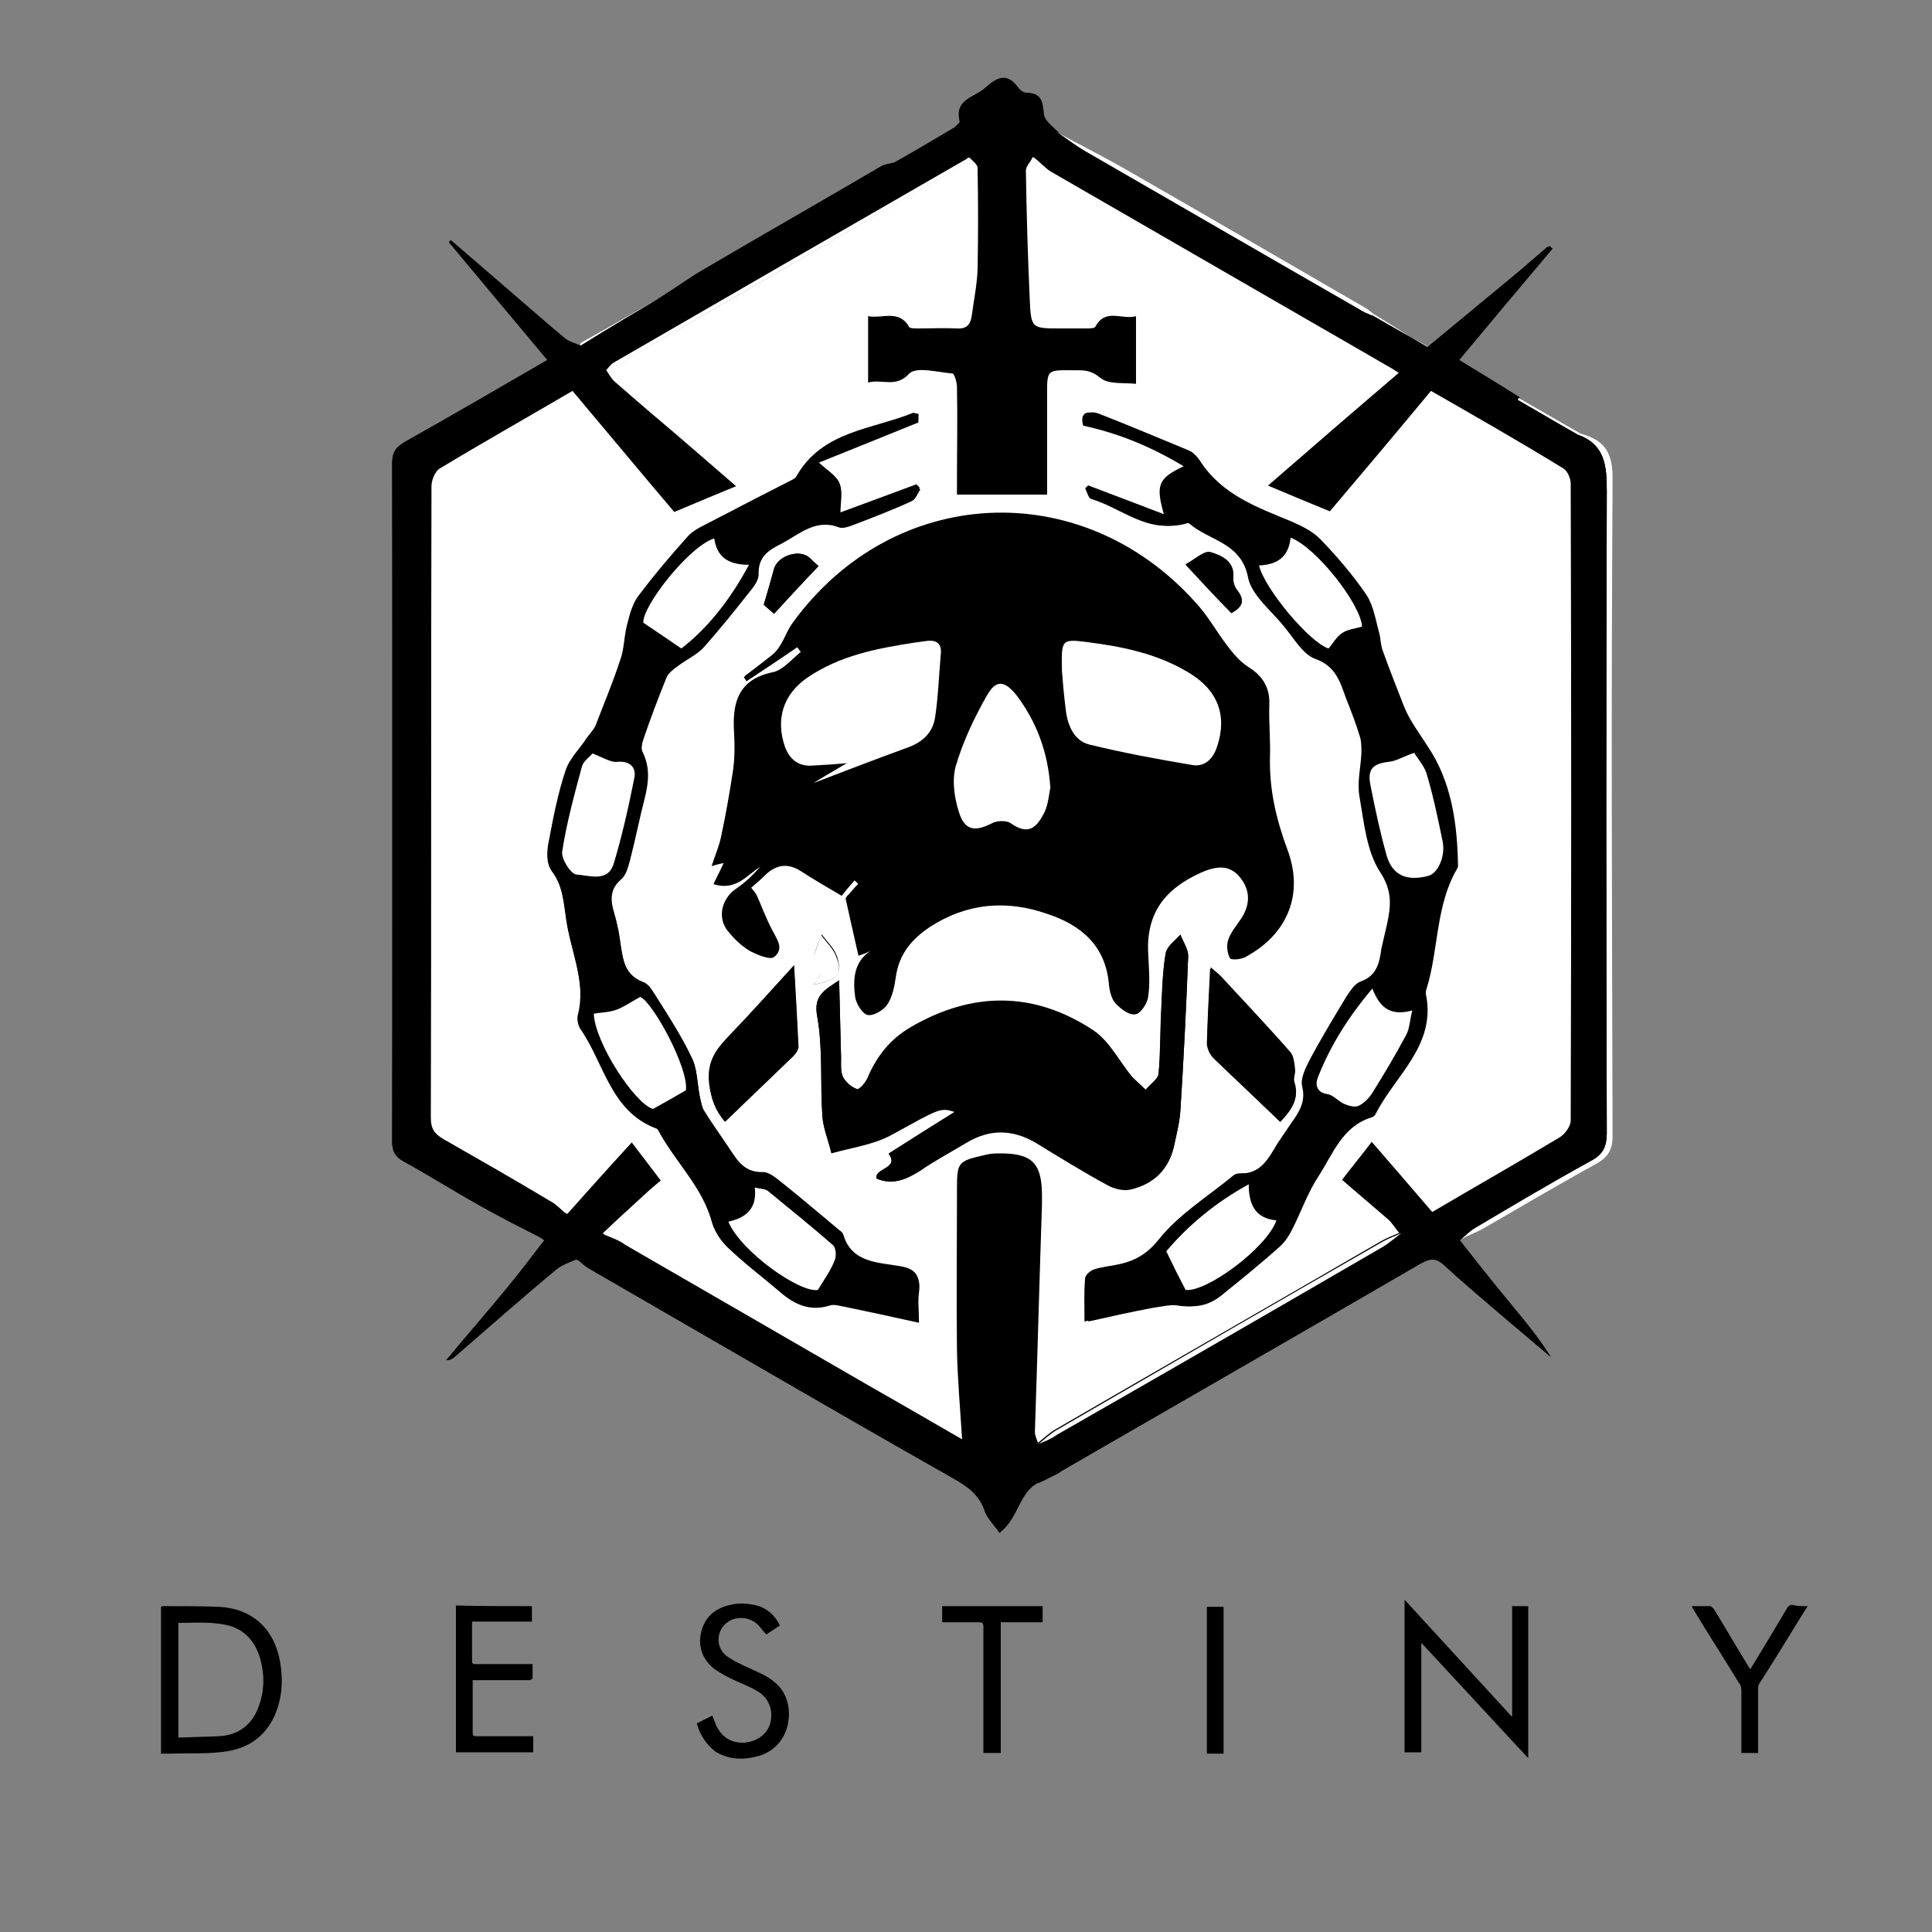 <?xml version="1.0" encoding="utf-8"?>
<!-- Generator: Adobe Illustrator 21.0.0, SVG Export Plug-In . SVG Version: 6.00 Build 0)  -->
<svg version="1.1" xmlns="http://www.w3.org/2000/svg" xmlns:xlink="http://www.w3.org/1999/xlink" x="0px" y="0px"
	 viewBox="0 0 300 300" style="enable-background:new 0 0 300 300;" xml:space="preserve">
<rect x="0" y="0" width="300" height="300" fill="#808080" stroke="none"/>
<style type="text/css">
	.st0{fill:#FFFFFF;}
</style>
<g id="Layer_1">
	<g>
		<path d="M25,272.3c0-7.6,0-15.2,0-22.8c0.1,0,0.1-0.1,0.2-0.1c2.9,0,5.9,0,8.8,0.1c5.2,0.3,8.6,3.4,9.5,8.6
			c0.5,2.9,0.3,5.7-0.9,8.4c-1.4,3-3.8,4.8-7.1,5.4c-2.9,0.5-5.8,0.3-8.8,0.4C26.1,272.3,25.6,272.3,25,272.3z M27.7,252
			c0,5.9,0,11.8,0,17.8c0.3,0,0.5,0,0.7,0c1.8-0.1,3.7-0.1,5.5-0.2c3.1-0.1,5.3-1.8,6.3-4.7c0.9-2.5,0.9-5.1,0.1-7.7
			c-0.7-2.1-2-3.8-4.2-4.6c-1.1-0.4-2.3-0.5-3.4-0.6C31,251.9,29.4,252,27.7,252z"/>
		<path d="M234.8,266.5c0-5.7,0-11.4,0-17.1c0.9,0,1.7,0,2.5,0c0,7.8,0,15.7,0,23.6c-5.6-6-11-11.9-16.5-17.8c0,0-0.1,0-0.1,0
			c0,5.6,0,11.3,0,16.9c-0.9,0-1.7,0-2.6,0c0-7.8,0-15.7,0-23.7c5.6,6.1,11.1,12.1,16.6,18.1C234.7,266.6,234.7,266.6,234.8,266.5z"
			/>
		<path d="M82.6,249.4c0,0.8,0,1.6,0,2.4c-3.1,0-6.2,0-9.3,0c0,0.2,0,0.4,0,0.6c0,1.8,0,3.7,0,5.5c0,0.5,0.2,0.5,0.6,0.5
			c2.7,0,5.3,0,8,0c0.2,0,0.5,0,0.8,0c0,0.8,0,1.5,0,2.2c0,0.1-0.4,0.3-0.5,0.3c-2.7,0-5.3,0-8,0c-0.2,0-0.5,0-0.8,0
			c0,0.3,0,0.4,0,0.6c0,2.5,0,5,0,7.5c0,0.5,0.1,0.6,0.6,0.6c2.7,0,5.4,0,8.1,0c0.2,0,0.4,0,0.7,0c0,0.9,0,1.6,0,2.5c-4,0-8,0-12,0
			c0-7.6,0-15.2,0-22.8C74.6,249.4,78.6,249.4,82.6,249.4z"/>
		<path d="M108.2,267.6c0.8-0.4,1.6-0.8,2.4-1.2c0.2,0.5,0.4,1,0.6,1.5c0.9,1.9,2.4,2.8,4.4,2.7c2-0.2,3.5-1.3,4-3
			c0.5-1.9-0.1-3.9-2-5c-1.3-0.8-2.8-1.3-4.2-2c-1-0.5-2.1-1.1-2.9-1.8c-1.8-1.7-2.2-3.9-1.4-6.1c0.8-2.2,2.6-3.2,4.8-3.6
			c1.2-0.2,2.4-0.1,3.6,0.2c1.6,0.4,2.9,1.6,3.6,3.1c-0.7,0.5-1.4,0.9-2.1,1.4c-0.5-0.5-0.9-1.1-1.3-1.5c-1.2-1.2-3.2-1.4-4.6-0.5
			c-2,1.3-2.1,4.3,0.1,5.6c1.4,0.9,2.9,1.5,4.4,2.2c1.3,0.6,2.4,1.2,3.4,2.3c2.6,2.8,2.1,9.6-3.7,10.9c-2.1,0.5-4.2,0.4-6.2-0.8
			C109.6,270.8,108.7,269.4,108.2,267.6z"/>
		<path d="M280.7,249.4c-0.7,1.1-1.4,2.2-2,3.2c-1.8,2.9-3.6,5.9-5.5,8.8c-0.2,0.3-0.2,0.6-0.2,0.9c0,3.2,0,6.4,0,9.5
			c0,0.1,0,0.2,0,0.4c-0.9,0-1.7,0-2.6,0c0-0.2,0-0.4,0-0.6c0-3,0-6.1,0-9.1c0-0.4-0.1-0.9-0.4-1.2c-2.3-3.8-4.7-7.5-7-11.3
			c-0.1-0.2-0.2-0.3-0.3-0.6c1,0,2,0,2.9,0c0.2,0,0.3,0.3,0.5,0.4c1.8,2.9,3.5,5.9,5.3,8.8c0.1,0.2,0.2,0.3,0.4,0.6
			c0.2-0.4,0.4-0.7,0.6-1c1.7-2.8,3.4-5.6,5.1-8.5c0.2-0.3,0.4-0.5,0.8-0.5C279,249.4,279.8,249.4,280.7,249.4z"/>
		<path d="M155.4,251.9c0,6.8,0,13.6,0,20.3c-0.9,0-1.8,0-2.7,0c0-0.2,0-0.4,0-0.6c0-6.3,0-12.7,0-19c0-0.5-0.1-0.7-0.7-0.7
			c-1.9,0-3.8,0-5.7,0c0-0.9,0-1.7,0-2.5c5.2,0,10.3,0,15.6,0c0,0.8,0,1.6,0,2.5C159.7,251.9,157.6,251.9,155.4,251.9z"/>
		<path d="M190,272.3c-0.9,0-1.7,0-2.6,0c0-7.6,0-15.2,0-22.8c0.8,0,1.7,0,2.6,0C190,257,190,264.6,190,272.3z"/>
	</g>
</g>
<g id="Layer_3">
	<path d="M103.2,45.8c-4.3,2.5-8.7,4.9-13,7.4c-0.1,0.1-0.1,0.3-0.1,0.5l0.1,0c-0.8-0.4-1.7-0.5-2.4-1.1c-2.8-2.3-5.6-4.8-8.4-7.2
		c-3.1-2.7-6.3-5.4-9.4-8.1c-0.1,0.1-0.2,0.2-0.3,0.3c5.1,6.1,10.1,12.1,15.3,18.3c-7.6,4.4-14.8,8.6-22.1,12.7
		c-1.4,0.8-2,1.6-2,3.3c0.1,35.1,0.1,70.3,0,105.4c0,1.4,0.4,2.2,1.7,3c4,2.2,7.9,4.6,11.9,6.9c3.3,1.9,6.7,3.6,10.1,5.3
		c-1.9,2.5-3.8,5-5.8,7.4c-3.1,3.8-6.4,7.5-9.5,11.3c0.7,0,1.1-0.3,1.4-0.6c5.2-4.5,10.4-9.1,15.7-13.5c0.9-0.7,2.1-1.1,3.2-1.6
		c0.6,0.5,1.2,1.1,1.9,1.5c8.3,4.8,16.6,9.6,24.9,14.4c10.5,6.1,21.1,12.2,31.7,18.2c2.2,1.2,3.9,2.5,4.8,5c0.4,1.2,1.5,2.2,2.3,3.4
		c3.1-2.3,3-6.5,6.3-7.9c1-0.5,2-1,3-1.5c18.7-10.8,37.4-21.6,56.1-32.4c1.5-0.9,2.4-0.9,3.7,0.3c2.8,2.6,5.8,5.1,8.7,7.6
		c2.6,2.2,5.2,4.4,7.8,6.6c-2.3-3.5-4.9-6.6-7.5-9.8c-2.3-2.8-4.5-5.6-6.7-8.4c1.1-0.5,2.3-0.9,3.4-1.6c5.9-3.4,11.8-6.9,17.8-10.2
		c1.8-1,2.5-2.1,2.5-4.3c-0.1-34.1-0.1-68.1,0-102.2c0-3.4-0.9-5.5-4.1-6.6c-0.3-0.1-0.6-0.2-0.9-0.3c-3.2-1.8-6.4-3.7-9.6-5.5
		c-3.1-1.9-6.2-3.8-9.4-5.8c4.9-5.9,9.7-11.6,14.5-17.3c-0.2-0.1-0.3-0.3-0.5-0.4c-2,1.7-4,3.5-6.1,5.2c-4.2,3.5-8.5,7-12.7,10.5
		c-2.8-1.7-5.6-3.5-8.4-5.2c-0.4-0.3-0.8-0.6-1.2-0.9c-12.2-7-24.3-14.1-36.5-21.1c-3.7-2.1-7.4-4-11.1-6c-0.8-1-2.3-1.9-2.4-3
		c-0.2-1.9-0.3-3.2-2.6-3.3c-0.4,0-1-0.3-1.3-0.7c-1.7-2.4-3-2-5.1-0.1c-1.7,1.5-4.7,1.7-3.9,5.1c0.1,0.3-0.6,0.7-0.9,1.1
		c0,0,0.1-0.1,0.1-0.1c-3.2,1.9-6.4,3.7-9.6,5.6c0,0,0.1-0.1,0.1-0.1c-0.6,0.2-1.3,0.3-1.8,0.6c-9.3,5.3-18.5,10.7-27.7,16.1
		C107.1,43.1,105.1,44.6,103.2,45.8C103.1,45.9,103.2,45.8,103.2,45.8z"/>
	<path d="M148.3,19.8c0.3-0.4,1-0.8,0.9-1.1c-0.8-3.4,2.2-3.6,3.9-5.1c2.1-1.9,3.4-2.2,5.1,0.1c0.3,0.4,0.8,0.7,1.3,0.7
		c2.3,0.1,2.4,1.4,2.6,3.3c0.1,1.1,1.5,2,2.4,3c0,0,0,0,0,0c-0.7-0.3-1.5-0.5-1.8-0.6c-0.8,1.6-1.5,3-2.2,4.4c-0.3,0.7-1,1.3-1,2
		c0.1,6.7,0.4,13.3,0.6,20c0.2,4.5,0.2,4.5,4.8,4.5c1.3,0,2.7,0,4,0c0.5,0,1.2,0,1.4-0.3c1.6-3,4.1-1,6.3-1.6c0,3.6,0,6.8,0,10.5
		c-2-0.3-4.3,0.1-5.5-0.9c-1.1-0.9-2-1.2-3.2-1.2c-5.5,0-5.1-0.5-5.1,4.9c0,4.8,0,9.7,0,14.4c-4.8,0-9.3,0-14,0c0-0.7,0-1.5,0-2.4
		c0-4.8,0-9.5,0-14.3c0-0.7-0.4-2.1-0.7-2.1c-2.3-0.2-5.6-1.1-6.7,0c-2.2,2.3-4.3,0.9-6.4,1.4c0-3.6,0-6.9,0-10.3
		c2.3,0.4,4.8-1.2,6.4,1.7c0.1,0.3,0.9,0.2,1.4,0.2c2,0,4-0.1,6,0c1.5,0.1,2.1-0.6,2.3-2c0.3-2.4,0.8-4.8,0.9-7.1
		c0.1-5.3,0.1-10.5,0-15.8c0-0.5-0.8-1-1.2-1.6c-1.2-1-1.5-2.3-1.4-3.8C149.3,20.4,148.6,20.1,148.3,19.8z"/>
	<path d="M161.5,230.1c-3.4,1.4-3.3,5.6-6.3,7.9c-0.8-1.2-1.9-2.2-2.3-3.4c-0.8-2.5-2.6-3.7-4.8-5c-10.6-6-21.1-12.1-31.7-18.2
		c-8.3-4.8-16.6-9.6-24.9-14.4c-0.7-0.4-1.3-1-1.9-1.5l-0.1,0.1c1.1,0.4,2.2,0.7,3.2,1.3c13.8,7.9,27.5,15.9,41.2,23.8
		c5.7,3.3,11.4,6.6,17,9.9c0.1-4.1-1.6-6.5-5.3-8.6c-16.6-9.3-33.1-18.9-49.5-28.5c-0.9-0.5-1.7-1.3-2.5-2l-0.1,0.1
		c1.3,0.6,2.6,1.1,3.8,1.8c12.8,7.4,25.6,14.8,38.4,22.2c4.6,2.7,9.2,5.3,13.9,8c-0.3-4.7-0.8-9.2-0.8-13.7c-0.1-8.4,0-16.9,0-25.3
		c0-4,0.2-4.3,4.1-5.1c0.7-0.2,1.5-0.2,2.2-0.3c5.3-0.1,6.9,1.4,6.9,6.6c0,0.4,0,0.8,0,1.3c-0.4,11.8-0.8,23.5-1.1,35.3
		c0,0.6,0.3,1.2,0.5,1.8c-0.7,2.1-1.4,4.2-2.3,6.5C160.3,230.4,160.9,230.3,161.5,230.1z"/>
	<path d="M226.6,192.5c2.2,2.8,4.4,5.6,6.7,8.4c2.6,3.2,5.3,6.2,7.5,9.8c-2.6-2.2-5.2-4.4-7.8-6.6c-2.9-2.5-5.9-5-8.7-7.6
		c-1.3-1.2-2.2-1.1-3.7-0.3c-18.7,10.9-37.4,21.6-56.1,32.4c0.6-0.6,1.1-1.4,1.9-1.8c17.2-10,34.5-20,51.8-29.9
		c1.2-0.7,2.4-1.4,4.1-2.4c-1.8-1.2-3.3-2.1-4.7-3c-0.6-0.7-1.1-1.6-1.8-2.2c-2.3-2-4.6-4-7.1-6.1c1.6-2.1,3.1-4,4.6-5.9
		c3.3,3.8,6.4,7.4,9.4,10.9c6.8-4,13.4-7.7,19.8-11.6c0.8-0.5,1.7-1.7,1.7-2.6c0.1-33,0.1-66,0-98.9c0-0.8-0.6-2-1.2-2.4
		c-6.7-4-13.6-7.9-20.5-12c-5.4,6.4-10.7,12.7-15.7,18.7c-3.3-1.4-6.3-2.7-9.6-4c6.9-6,13.6-11.7,20.3-17.5
		c-0.6-0.4-0.8-0.6-1.1-0.7c-17.7-10.2-35.4-20.4-53-30.6c-1-0.6-1.8-1.4-2.6-2.2c1.3,0.7,2.7,1.4,4,2.1
		c17.7,10.2,35.5,20.5,54.1,31.2c0.9-1.1,1.9-2.5,3-3.9c0,0-0.1,0.1-0.1,0.1c4.2-3.5,8.5-7,12.7-10.5c2-1.7,4-3.5,6.1-5.2
		c0.2,0.1,0.3,0.3,0.5,0.4c-4.8,5.7-9.6,11.4-14.5,17.3c3.3,2,6.4,3.9,9.4,5.8c-0.1,0.1-0.2,0.2-0.2,0.3c-3.2-1.8-6.4-3.5-9.8-5.4
		c-0.9,1.1-1.9,2.2-2.9,3.5c6.7,3.9,13.3,7.7,19.9,11.4c1.6,0.9,2.1,1.9,2.1,3.7c-0.1,32.7-0.1,65.4,0,98.1c0,2.1-0.7,3.2-2.5,4.3
		c-6.4,3.5-12.7,7.3-19.9,11.5C224.1,190.5,225.4,191.6,226.6,192.5C226.7,192.6,226.6,192.5,226.6,192.5z"/>
	<path d="M84.6,192.5c-3.4-1.8-6.8-3.5-10.1-5.3c-4-2.2-7.9-4.7-11.9-6.9c-1.3-0.7-1.7-1.6-1.7-3c0-35.1,0-70.3,0-105.4
		c0-1.7,0.6-2.5,2-3.3c7.3-4.1,14.5-8.3,22.1-12.7c-5.2-6.2-10.2-12.2-15.3-18.3c0.1-0.1,0.2-0.2,0.3-0.3c3.1,2.7,6.3,5.4,9.4,8.1
		c2.8,2.4,5.5,4.8,8.4,7.2c0.7,0.5,1.6,0.7,2.4,1.1c1.3,1.2,2.7,2.5,4,3.7c0.5,0.6,0.8,1.4,1.4,1.9c3.3,2.9,6.6,5.7,9.9,8.5
		c2.9,2.5,5.7,5,8.9,7.7c-3.4,1.4-6.3,2.7-9.6,4c-5.1-6-10.4-12.4-15.8-18.8c-7.1,4.1-13.9,8-20.7,12.1c-0.7,0.4-1.2,1.8-1.2,2.7
		c-0.1,32.7,0,65.4-0.1,98.1c0,1.7,0.6,2.5,2,3.3c5.6,3.2,11.2,6.4,16.7,9.7c0.9,0.5,1.6,1.3,2.4,2l0-0.1c-1.3-0.6-2.6-1.2-3.8-1.9
		c-5.2-3-10.4-6.1-15.7-9c-1.7-0.9-2.3-2-2.3-3.9c0.1-32.8,0.1-65.6,0-98.4c0-1.9,0.6-2.8,2.2-3.7c6.6-3.7,13.2-7.6,19.9-11.5
		c-1.1-1.3-2.1-2.5-3.1-3.6c-7.5,4.3-14.8,8.6-22.1,12.8c-1.4,0.8-1.8,1.7-1.8,3.2c0,34.7,0,69.5,0,104.2c0,1.5,0.5,2.4,1.8,3.2
		c6,3.4,12,6.9,18,10.4C82.4,191,83.4,191.8,84.6,192.5L84.6,192.5z"/>
	<path d="M217.6,191.6c1.4,0.9,2.9,1.8,4.7,3c-1.7,1-2.9,1.7-4.1,2.4c-17.3,10-34.5,19.9-51.8,29.9c-0.7,0.4-1.3,1.2-1.9,1.8
		c-1,0.5-2,1-3,1.5c-0.6,0.1-1.2,0.3-2.4,0.6c0.8-2.4,1.5-4.5,2.3-6.5c0,0-0.1,0-0.1,0c1-0.5,2-0.9,2.9-1.4
		c16.8-9.7,33.5-19.3,50.3-29C215.6,193.2,216.6,192.3,217.6,191.6L217.6,191.6z"/>
	<path d="M94.1,57.4c-1.3-1.2-2.7-2.5-4-3.7c0,0-0.1,0-0.1,0c4.4-2.6,8.8-5.2,13.1-7.9c0,0-0.1,0.1-0.1,0.1c0.5-0.2,1.1-0.2,1.6-0.5
		c11-6.3,22-12.7,32.9-19c0.5-0.3,0.8-0.7,1.2-1.1c0,0-0.1,0.1-0.1,0.1c3.2-1.9,6.4-3.7,9.6-5.6c0,0-0.1,0.1-0.1,0.1
		c0.4,0.3,1,0.6,1,0.9c-0.1,1.5,0.2,2.8,1.4,3.9c-0.1,0-0.2,0-0.3,0C132,35.1,113.6,45.7,95.2,56.3C94.8,56.6,94.4,57.1,94.1,57.4
		C94,57.5,94.1,57.4,94.1,57.4z"/>
	<path d="M89.6,195.5c-1.1,0.5-2.3,0.8-3.2,1.6c-5.3,4.4-10.5,9-15.7,13.5c-0.4,0.3-0.7,0.6-1.4,0.6c3.2-3.8,6.4-7.5,9.5-11.3
		c2-2.4,3.8-4.9,5.8-7.4c0,0-0.1,0.1-0.1,0.1c1.2-1.4,2.4-2.7,3.6-4.1c0,0,0,0.1,0,0.1c3.3-3.7,6.6-7.3,10.1-11.2
		c1.5,2,3,3.9,4.5,5.9c-0.9,0.8-1.6,1.4-2.4,2.1c-2.2,2.1-4.5,4.2-6.7,6.2c0,0,0.1-0.1,0.1-0.1C92.2,192.9,90.9,194.2,89.6,195.5
		C89.5,195.6,89.6,195.5,89.6,195.5z"/>
	<path class="st0" d="M245.4,67.3c0.3,0.1,0.6,0.2,0.9,0.3c3.2,1.1,4.1,3.2,4.1,6.6c-0.2,34-0.1,68.1,0,102.2c0,2.1-0.7,3.3-2.5,4.3
		c-6,3.3-11.9,6.8-17.8,10.2c-1.1,0.6-2.2,1-3.4,1.6c0,0,0,0,0,0c0.8-0.7,1.6-1.4,2.5-2c5.9-3.5,11.8-7,17.8-10.3
		c1.9-1,2.5-2.2,2.5-4.3c-0.1-33.2-0.1-66.4,0-99.6c0-3.9-0.2-7.2-4.4-8.8C245.2,67.5,245.3,67.4,245.4,67.3z"/>
	<path class="st0" d="M164.4,20.7c3.7,2,7.5,3.9,11.1,6c12.2,7,24.4,14.1,36.5,21.1c0.4,0.2,0.8,0.6,1.2,0.9
		c-0.1,0.1-0.2,0.2-0.2,0.3c-0.7-0.3-1.4-0.6-2-1c-14.1-8.1-28.2-16.3-42.3-24.4C167.2,22.8,165.8,21.7,164.4,20.7
		C164.4,20.8,164.4,20.7,164.4,20.7z"/>
	<path d="M138.8,25.2c-0.4,0.4-0.8,0.8-1.2,1.1c-11,6.4-21.9,12.7-32.9,19c-0.5,0.3-1.1,0.4-1.6,0.5c2.1-1.3,4.1-2.8,6.2-4
		c9.2-5.4,18.5-10.7,27.7-16.1C137.5,25.5,138.2,25.4,138.8,25.2z"/>
	<path class="st0" d="M103.2,45.8c-4.4,2.6-8.8,5.2-13.1,7.9c0-0.2,0-0.4,0.1-0.5C94.5,50.8,98.8,48.3,103.2,45.8z"/>
	<path class="st0" d="M235.8,61.8c3.2,1.8,6.4,3.7,9.6,5.5c-0.1,0.1-0.2,0.2-0.2,0.3c-3.2-1.8-6.4-3.7-9.5-5.5
		C235.7,62,235.8,61.9,235.8,61.8z"/>
	<path class="st0" d="M148.4,19.7c-3.2,1.9-6.4,3.7-9.6,5.6C141.9,23.4,145.2,21.6,148.4,19.7z"/>
	<path class="st0" d="M213.2,48.7c2.8,1.7,5.6,3.5,8.4,5.2c0,0,0.1-0.1,0.1-0.1c-2.9-1.6-5.8-3.2-8.7-4.9
		C213.1,48.9,213.1,48.8,213.2,48.7z"/>
	<path class="st0" d="M93.5,191.6c2.2-2.1,4.5-4.2,6.7-6.2c0.7-0.7,1.5-1.3,2.4-2.1c-1.5-2-3-3.9-4.5-5.9
		c-3.5,3.8-6.8,7.5-10.1,11.2c-0.8-0.7-1.5-1.5-2.4-2c-5.5-3.3-11.1-6.5-16.7-9.7c-1.4-0.8-2-1.6-2-3.3c0.1-32.7,0-65.4,0.1-98.1
		c0-0.9,0.5-2.2,1.2-2.7c6.8-4.1,13.7-8,20.7-12.1c5.4,6.4,10.7,12.8,15.8,18.8c3.3-1.4,6.2-2.6,9.6-4c-3.1-2.7-6-5.2-8.9-7.7
		c-3.3-2.8-6.6-5.6-9.9-8.5c-0.6-0.5-1-1.3-1.4-1.9c0,0-0.1,0.1-0.1,0.1c0.5-0.2,1.1-0.4,1.6-0.7c17.7-10.2,35.5-20.5,53.2-30.8
		c0.6-0.3,1-1,1.5-1.5c0.1,0,0.2,0,0.3,0c0.4,0.5,1.2,1,1.2,1.6c0.1,5.3,0.1,10.5,0,15.8c-0.1,2.4-0.6,4.8-0.9,7.1
		c-0.2,1.4-0.8,2.1-2.3,2c-2-0.1-4,0-6,0c-0.5,0-1.3,0-1.4-0.2c-1.6-2.8-4.1-1.3-6.4-1.7c0,3.5,0,6.7,0,10.3
		c2.2-0.6,4.3,0.9,6.4-1.4c1.1-1.1,4.4-0.2,6.7,0c0.3,0,0.7,1.4,0.7,2.1c0.1,4.8,0,9.5,0,14.3c0,0.8,0,1.6,0,2.4c4.7,0,9.2,0,14,0
		c0-4.7,0-9.5,0-14.4c0-5.4-0.4-4.9,5.1-4.9c1.2,0,2.1,0.3,3.2,1.2c1.2,1,3.5,0.7,5.5,0.9c0-3.7,0-6.9,0-10.5
		c-2.2,0.6-4.7-1.3-6.3,1.6c-0.1,0.3-0.9,0.3-1.4,0.3c-1.3,0-2.7,0-4,0c-4.5,0-4.6,0-4.8-4.5c-0.3-6.7-0.5-13.3-0.6-20
		c0-0.7,0.7-1.3,1-2c0-0.1,0.1-0.1,0.2-0.1c0.9,0.7,1.7,1.6,2.6,2.2c17.7,10.2,35.3,20.4,53,30.6c0.3,0.2,0.5,0.3,1.1,0.7
		c-6.8,5.8-13.4,11.5-20.3,17.5c3.3,1.4,6.2,2.6,9.6,4c5-5.9,10.4-12.3,15.7-18.7c7,4,13.8,7.9,20.5,12c0.7,0.4,1.2,1.6,1.2,2.4
		c0.1,33,0.1,66,0,98.9c0,0.9-0.9,2.1-1.7,2.6c-6.5,3.9-13,7.6-19.8,11.6c-3-3.5-6.1-7.1-9.4-10.9c-1.5,2-3,3.8-4.6,5.9
		c2.4,2.1,4.8,4.1,7.1,6.1c0.7,0.6,1.2,1.5,1.8,2.2c0,0,0.1-0.1,0.1-0.1c-1,0.4-2,0.8-2.9,1.3c-16.9,9.8-33.8,19.5-50.7,29.3
		c-1,0.6-1.8,1.4-2.7,2.1c0,0,0.1,0,0.1,0c-0.2-0.6-0.5-1.2-0.5-1.8c0.4-11.8,0.7-23.5,1.1-35.3c0-0.4,0-0.8,0-1.3
		c0-5.2-1.6-6.7-6.9-6.6c-0.7,0-1.5,0.1-2.2,0.3c-3.9,0.9-4.1,1.1-4.1,5.1c0,8.4-0.1,16.9,0,25.3c0.1,4.5,0.5,9,0.8,13.7
		c-4.7-2.7-9.3-5.4-13.9-8c-12.8-7.4-25.6-14.8-38.4-22.2C96.2,192.6,94.8,192.1,93.5,191.6z M135.3,147.6c-2.7,1.7-2.8,4.4-2.4,7.1
		c0.2,1,1.1,2.5,1.9,2.7c0.9,0.2,2.4-0.7,3-1.5c0.8-1.2,1.1-2.8,1.3-4.2c0.5-3.5,2.4-6,5.3-7.9c5.7-3.8,12-4.2,18.3-2.1
		c5.2,1.8,9.1,5,9.6,11c0.1,1,0.4,2.3,1.1,3c0.7,0.8,2.1,1.8,3,1.6c0.8-0.1,1.8-1.6,1.9-2.6c0.3-2.1,0.1-4.3,0-6.5
		c-0.4-6.4,2.7-10.4,8.3-12.9c2.8-1.2,4.6-1.1,6.1,0.8c1.6,2,1.5,4.1,0.2,6.3c-0.7,1.1-1.7,2.2-2.1,3.4c-0.3,0.8-0.1,2,0.3,2.8
		c0.2,0.3,1.7,0.2,2.4-0.2c6.5-3.5,9-9.6,6.4-16.5c-1.7-4.6-2.8-9.2-2.7-14.2c0.1-2.8-0.2-5.5-0.1-8.3c0.1-2.6-1-4.4-3.2-5.8
		c-1.3-0.8-2.4-2.1-3.3-3.3c-1.7-2.2-3.1-4.8-5-6.8c-17.7-19.7-46.9-18.3-62.5,3.2c-1.1,1.5-1.6,3.7-3.2,5c-1.4,1.1-2.8,2.2-4.3,3.3
		c0.1,0.2,0.2,0.4,0.4,0.6c2.6-1.8,5.2-3.5,7.9-5.3c0.2,0.3,0.4,0.5,0.6,0.8c-1.5,1.2-2.9,3-4.6,3.3c-5.5,1.2-6.1,4.9-5.8,9.4
		c0.1,1.9,0,3.9-0.2,5.8c-0.5,3.4-1.1,6.7-1.8,10c-0.3,1.5-0.9,2.9-1.5,4.7c1-0.2,1.5-0.4,1.9-0.5c-0.5,1.1-1.1,2.2-1.6,3.3
		c3.6,1.1,5.2-1.5,7.4-2.8c-1.2,1.4-2.5,2.7-4,3.7c-2.3,1.5-2.8,4.7-0.9,6.7c1,1,2,2.1,3.2,2.8c1.1,0.6,3,1.4,3.7,0.9
		c1.5-1.1,0.3-2.6-0.4-4c-0.9-1.7-1.6-3.6-2.4-5.4c-0.2-0.4-0.6-0.8-0.9-1.2c0.7-0.6,1.4-1.2,2-1.8c1.8-1.8,3.6-2.4,5.9-0.9
		c2,1.3,4.1,2.5,6.3,3.8c0.6-0.8,1.3-1.6,2-2.4c0.2,0.2,0.4,0.4,0.6,0.6c-0.8,0.8-1.5,1.7-2,2.2c0.7,3.1,1.4,6,2,8.9
		C134,148.1,134.6,147.8,135.3,147.6z M169,75.4c-0.2,0.1-0.3,0.3-0.5,0.4c0.3,0.6,0.5,1.6,1,1.7c4.7,1.4,8.8,5.5,14.4,3.7
		c0.3-0.1,0.7,0,0.9,0.2c3.1,2.6,8,2.9,9,8.3c0.6,2.8,3.6,5.1,5.6,7.6c1.5,1.8,2.9,4.3,4.8,5c3.2,1.1,3.9,3.6,4.8,6.1
		c0.8,2,1.6,4.1,2.2,6.1c0.2,0.7,0.2,1.6,0.2,2.4c-0.1,2.3-0.7,4.6-0.3,6.8c0.7,4,1.1,8.5,3.2,11.7c1.9,2.9,1.7,5.2,1.1,8
		c-0.3,1.3-0.6,2.6-0.9,3.9c-0.3,2.2-0.7,4.2-3.2,5.1c-0.9,0.3-1.6,1.4-2.2,2.3c-2,3.3-4,6.6-5.8,10c-0.6,1.2-1.4,2.8-1.1,4
		c0.6,2.4-0.5,4-1.7,5.7c-0.7,1-1.4,2.1-2.1,3.1c-1.4,2.3-2.6,4.9-6,4.7c-0.4,0-0.8,0.2-1.1,0.5c-3.9,3.2-8.3,5.9-11.4,9.8
		c-2.1,2.6-4.2,3.5-7.1,4c-1,0.2-2,0.3-2.9,0.6c-0.6,0.2-1.4,0.9-1.4,1.4c-0.2,2.1-0.1,4.3-0.1,6.7c3.6-0.8,6.8-1.5,9.9-2.1
		c1.4-0.3,3-0.7,4.4-0.4c2.4,0.4,4.5,0,6.3-1.5c3.1-2.5,6.2-5.1,9.2-7.7c1-0.8,1.6-2.1,2.2-3.3c1.3-2.5,2.2-5.2,3.7-7.5
		c2.3-3.4,3.7-7.8,8.3-9.2c0.2-0.1,0.5-0.3,0.6-0.5c3-6.1,9.5-10.7,7.8-18.7c0-0.2,0-0.5,0.1-0.7c2-6.1,1.4-12.8,4.7-18.6
		c0.1-0.1,0.2-0.3,0.2-0.5c-0.1-6.6-1-13.1-4.7-18.6c-1.4-2.1-2.9-4.1-3.8-6.5c-1-2.8-2.2-5.6-3.2-8.4c-0.3-0.8-0.2-1.8-0.5-2.6
		c-0.6-2-0.8-4.3-2-6c-2.1-3.1-4.6-6-7.2-8.7c-1.1-1.2-2.8-2-4.4-2.7c-5.3-2.2-10.7-4.1-14.1-9.2c-0.5-0.7-1.2-1.5-2-1.9
		c-4.5-2-9.1-3.8-13.7-5.6c-1.7-0.7-2.5,0.1-2,1.8c5.6,1.2,10.6,3.3,15.6,6.3c-4,1.9-4.4,2.9-3,7.7C176.9,78.5,172.9,76.9,169,75.4z
		 M142.6,64.3c-0.4-0.1-0.6-0.2-0.8-0.2c-6.4,2.6-14.1,2.8-18.1,9.8c-0.1,0.2-0.3,0.4-0.5,0.5c-4.3,2.2-8.6,4.4-12.8,6.6
		c-1.3,0.7-2.8,1.3-3.7,2.4c-2.7,3-5.3,6.1-7.7,9.3c-0.9,1.3-1.3,3-1.7,4.6c-0.4,1.7-0.4,3.6-1,5.2c-1.1,3.4-2.5,6.7-3.8,10.1
		c-0.3,0.7-0.9,1.3-1.4,2c-1.1,1.7-2.7,3.2-3.3,5.1c-1.2,3.6-1.9,7.3-2.6,11c-0.3,1.4-0.4,3.4,0.4,4.3c1.8,2.4,1.9,5.1,2.3,7.7
		c0.7,5,3.2,9.7,1.8,15c-0.1,0.6,0,1.4,0.4,1.9c3.7,5.3,4.6,12.6,11.6,15.3c0.1,0.1,0.3,0.2,0.4,0.3c2.7,4.9,6.9,8.8,8.4,14.4
		c0.4,1.4,1.4,2.9,2.5,3.9c2.6,2.4,5.4,4.5,8,6.8c2.3,2,4.7,3.1,7.8,2.1c0.6-0.2,1.5,0.1,2.2,0.2c3.8,0.8,7.6,1.6,11.6,2.5
		c0-1.9-0.1-3.3,0-4.7c0.3-2.3-0.4-3.4-2.9-3.8c-3.4-0.6-7.5-0.5-8.8-5c-0.1-0.3-0.5-0.5-0.7-0.7c-2.9-2.4-5.8-4.9-8.7-7.2
		c-0.9-0.7-2-1.7-3-1.7c-3.2,0.1-4.2-2.2-5.6-4.2c-1.2-1.8-2.5-3.6-3.6-5.4c-0.4-0.6-0.5-1.5-0.7-2.3c-0.4-2-0.3-4.2-1.2-5.9
		c-1.5-3.2-3.5-6.3-5.4-9.3c-0.6-0.9-1.2-2.1-2.1-2.4c-2.9-1.1-3.2-3.5-3.6-6c-0.3-1.6-0.6-3.3-1-4.9c-0.6-2-0.8-3.8,1.1-5.4
		c0.8-0.7,1.1-2,1.4-3.2c0.8-3.1,1.4-6.2,2.2-9.3c0.6-2.4,0.9-4.7-0.3-7.1c-0.3-0.5-0.1-1.5,0.1-2.1c1.1-3.2,2.3-6.4,3.6-9.6
		c0.3-0.7,1.1-1.3,1.8-1.8c1.3-1,2.9-1.7,4-2.9c2.4-2.6,4.6-5.3,6.7-8.1c0.8-1,1.8-2.1,1.8-3.2c0-2.7,1.7-3.7,3.6-4.8
		c2.8-1.5,5.3-3.9,8.9-2.5c0.5,0.2,1.3-0.1,2-0.3c3.1-1.2,6.2-2.5,9.3-3.8c0.6-0.3,0.9-1.2,1.3-1.8c-0.2-0.2-0.3-0.3-0.5-0.5
		c-4,1.5-8.1,3-11.9,4.4c0-2,0.4-3.5-0.1-4.7c-0.5-1.1-1.9-1.9-3.4-3.3c5.2-2.1,10.2-4.1,15.6-6.3C142.6,65.7,142.6,65.1,142.6,64.3
		z M136.1,183c2.5,1.1,4.7,0.1,6.8-1.3c2.3-1.5,4.8-2.8,7.1-4.3c3.6-2.2,7.2-2.3,10.9,0c3.6,2.2,7.3,4.4,11,6.5
		c1.1,0.6,2.6,1,3.7,0.7c3.5-0.8,5.9-3.1,6.7-6.7c0.4-1.9,0.9-3.8,1-5.7c0.5-7.9,0.9-15.9,1.2-23.8c0-1.1-0.8-2.2-1.2-3.3
		c-0.8,0.9-2.1,1.8-2.3,2.9c-0.5,3-0.5,6.2-0.7,9.2c-0.2,3.2-0.1,6.4-0.4,9.5c-0.1,0.9-1.3,1.6-2,2.5c-0.7-0.7-1.4-1.3-2.1-2
		c-2-2.4-3.5-5.5-6-7.2c-9.2-6.1-18.8-6.1-28.4-0.5c-3.1,1.8-5.3,4.5-6.7,7.9c-0.3,0.7-1.3,1.8-1.6,1.7c-0.9-0.3-1.8-1.1-2.2-1.9
		c-0.4-0.8-0.3-2-0.3-3c-0.1-3.9-0.2-7.7-0.3-12c-2.4,1.6-4,2.4-3.4,5.6c0.9,5,0.4,10.2,0.8,15.4c0.1,1.9,0.9,3.7,1.4,5.8
		c3.1-0.9,6.5-1.3,9.4-2.9c7.3-4,7.5-4.4,9.8-3.5c-3.7,2.3-7,4.4-10.3,6.5C139.7,181.5,135.8,181.3,136.1,183z M123.3,149.9
		c-3.6,3.9-6.6,7.3-9.7,10.5c-2.1,2.2-3.9,4.1-3.5,7.8c0.3,2.4,0.9,4.1,2.4,5.9c3.6-3.5,7.2-6.8,10.6-10.2c0.4-0.4,0.8-1,0.8-1.5
		C123.8,158.6,123.5,154.6,123.3,149.9z M198.8,174.2c1.8-1.9,3-3.7,2.2-6.2c-0.2-0.6,0.2-1.3,0.1-2c-0.1-0.9-0.2-2-0.7-2.6
		c-3.5-4-7.2-7.9-10.8-11.8c-0.4-0.4-0.9-0.8-1.6-1.4c-0.2,4.2-0.5,7.9-0.5,11.6c0,0.8,0.4,1.8,1,2.3
		C191.9,167.6,195.3,170.9,198.8,174.2z M191.2,95.2c1.7-0.9,2.2-2,0.9-3.5c-0.4-0.5-0.6-1.3-0.6-1.9c0.2-2.7-1.9-3.5-3.6-4
		c-0.9-0.3-2.4,1.1-3.8,1.9C186.7,90.5,188.9,92.9,191.2,95.2z M127.1,87.9c-0.6-0.5-1-0.9-1.4-1.3c-1.6-1.4-4.9-0.3-5.5,1.7
		c-0.5,1.8-1,3.6-1.6,5.6c0.4,0.4,1,0.9,1.6,1.4C122.5,92.8,124.7,90.4,127.1,87.9z M126.3,152.9c3.7-0.7,4.5-1.6,3.7-4.3
		c-0.4-1.3-1.5-2.3-2.4-3.5c-0.5,1.3-1.1,2.6-1.3,3.9c-0.1,0.7,0.4,1.6,0.6,2.4c0.2-0.1,0.4-0.1,0.7-0.2
		C127.2,151.8,126.9,152.2,126.3,152.9z"/>
	<path d="M160.6,24.4c-0.1,0-0.2,0.1-0.2,0.1c0.7-1.4,1.4-2.8,2.2-4.4c0.3,0.1,1,0.4,1.8,0.6c1.4,1,2.8,2,4.3,2.9
		c14.1,8.2,28.2,16.3,42.3,24.4c0.6,0.4,1.3,0.7,2,1c2.9,1.6,5.8,3.2,8.7,4.9c-1.1,1.4-2.1,2.8-3,3.9c-18.6-10.8-36.3-21-54.1-31.2
		C163.3,25.8,162,25.1,160.6,24.4z"/>
	<path d="M89.5,195.6c1.4-1.4,2.7-2.7,4.1-4.1c0.8,0.7,1.6,1.4,2.5,2c16.5,9.6,32.9,19.2,49.5,28.5c3.7,2.1,5.5,4.5,5.3,8.6
		c-5.7-3.3-11.3-6.6-17-9.9c-13.7-7.9-27.5-15.9-41.2-23.8C91.7,196.3,90.6,196,89.5,195.6z"/>
	<path d="M235.6,62.1c3.2,1.8,6.4,3.7,9.5,5.5c4.2,1.6,4.4,4.8,4.4,8.8c-0.1,33.2-0.1,66.4,0,99.6c0,2.1-0.6,3.3-2.5,4.3
		c-6,3.3-11.9,6.8-17.8,10.3c-0.9,0.5-1.7,1.3-2.5,2c-1.3-1-2.6-2-4.3-3.3c7.2-4.2,13.5-7.9,19.9-11.5c1.8-1,2.6-2.1,2.5-4.3
		c-0.1-32.7-0.1-65.4,0-98.1c0-1.8-0.5-2.8-2.1-3.7c-6.6-3.7-13.2-7.6-19.9-11.4c1.1-1.3,2-2.4,2.9-3.5
		C229.2,58.6,232.4,60.3,235.6,62.1z"/>
	<path d="M88.1,188.5c-1.2,1.4-2.4,2.7-3.6,4.1c-1.1-0.8-2.1-1.6-3.2-2.3c-6-3.5-12-7-18-10.4c-1.3-0.8-1.8-1.6-1.8-3.2
		c0-34.7,0-69.5,0-104.2c0-1.5,0.4-2.4,1.8-3.2c7.3-4.2,14.6-8.4,22.1-12.8c1,1.1,2,2.3,3.1,3.6c-6.7,3.9-13.3,7.7-19.9,11.5
		c-1.6,0.9-2.2,1.8-2.2,3.7c0.1,32.8,0.1,65.6,0,98.4c0,1.9,0.6,3,2.3,3.9c5.3,2.9,10.4,6,15.7,9C85.5,187.3,86.8,187.9,88.1,188.5z
		"/>
	<path class="st0" d="M161.3,224.2c0.9-0.7,1.7-1.5,2.7-2.1c16.9-9.8,33.8-19.6,50.7-29.3c0.9-0.5,2-0.9,2.9-1.3
		c-1.1,0.8-2.1,1.7-3.2,2.3c-16.7,9.7-33.5,19.4-50.3,29C163.3,223.4,162.3,223.8,161.3,224.2z"/>
	<path class="st0" d="M150.4,24.5c-0.5,0.5-0.9,1.2-1.5,1.5c-17.7,10.3-35.5,20.5-53.2,30.8c-0.5,0.3-1.1,0.5-1.6,0.7
		c0.4-0.4,0.7-0.9,1.2-1.2C113.6,45.7,132,35.1,150.4,24.5z"/>
	<path d="M135.3,147.6c-0.6,0.3-1.3,0.6-2,0.8c-0.7-3-1.3-5.8-2-8.9c0.5-0.5,1.2-1.3,2-2.2c-0.2-0.2-0.4-0.4-0.6-0.6
		c-0.7,0.8-1.4,1.6-2,2.4c-2.2-1.3-4.3-2.5-6.3-3.8c-2.3-1.5-4.2-0.9-5.9,0.9c-0.6,0.6-1.4,1.2-2,1.8c0.3,0.4,0.7,0.8,0.9,1.2
		c0.8,1.8,1.5,3.7,2.4,5.4c0.7,1.4,1.9,2.9,0.4,4c-0.6,0.5-2.5-0.3-3.7-0.9c-1.2-0.7-2.3-1.7-3.2-2.8c-2-2.1-1.4-5.2,0.9-6.7
		c1.5-1,2.8-2.3,4-3.7c-2.2,1.3-3.8,3.9-7.4,2.8c0.6-1.2,1.1-2.2,1.6-3.3c-0.4,0.1-1,0.2-1.9,0.5c0.6-1.8,1.2-3.2,1.5-4.7
		c0.7-3.3,1.3-6.7,1.8-10c0.3-1.9,0.3-3.9,0.2-5.8c-0.3-4.5,0.3-8.2,5.8-9.4c1.7-0.4,3.1-2.2,4.6-3.3c-0.2-0.3-0.4-0.5-0.6-0.8
		c-2.6,1.8-5.2,3.5-7.9,5.3c-0.1-0.2-0.2-0.4-0.4-0.6c1.4-1.1,2.8-2.2,4.3-3.3c1.7-1.3,2.1-3.5,3.2-5c15.6-21.5,44.8-22.9,62.5-3.2
		c1.9,2.1,3.3,4.6,5,6.8c1,1.2,2,2.4,3.3,3.3c2.2,1.4,3.3,3.2,3.2,5.8c-0.1,2.8,0.2,5.5,0.1,8.3c-0.1,4.9,1,9.6,2.7,14.2
		c2.6,6.9,0.1,13-6.4,16.5c-0.7,0.4-2.2,0.5-2.4,0.2c-0.4-0.7-0.6-1.9-0.3-2.8c0.4-1.2,1.4-2.3,2.1-3.4c1.3-2.1,1.4-4.3-0.2-6.3
		c-1.5-1.9-3.4-2-6.1-0.8c-5.6,2.5-8.8,6.5-8.3,12.9c0.2,2.2,0.3,4.4,0,6.5c-0.1,1-1.1,2.5-1.9,2.6c-0.9,0.2-2.2-0.8-3-1.6
		c-0.7-0.7-1-2-1.1-3c-0.5-6.1-4.4-9.3-9.6-11c-6.3-2.2-12.5-1.7-18.3,2.1c-2.8,1.9-4.8,4.3-5.3,7.9c-0.2,1.5-0.5,3-1.3,4.2
		c-0.6,0.8-2.1,1.7-3,1.5c-0.8-0.2-1.7-1.7-1.9-2.7C132.4,152,132.6,149.3,135.3,147.6z M126.3,121.6c4.3-1.6,9.4-3.6,14.4-5.4
		c2.4-0.9,4.2-2.3,4.6-4.8c0.5-3.3,0.6-6.7,0.9-10c0.1-1.4-0.6-2-2-1.9c-0.8,0.1-1.5,0.1-2.2,0.3c-5.8,0.9-11.6,1.9-16.5,5.4
		c-3.8,2.6-5,6.5-3.5,10.8c0.6,1.9,1.9,3,3.9,2.9c1.8,0,3.6-0.2,5.7-0.4C129.4,119.7,127.5,120.9,126.3,121.6z M164.9,104.2
		c0.1,1.4,0.3,3.8,0.5,6.1c0.3,2.4,1.3,4.7,3.6,5.3c5.3,1.3,10.7,2.3,16.1,3.2c1.9,0.3,3.2-1,3.8-2.9c1.6-4.8,0.1-8.8-4.5-11.5
		c-4.8-2.9-10.2-4-15.7-4.7C164.8,99.2,164.8,99.2,164.9,104.2z M163.1,122.3c-0.4-5.7-2.2-10.3-5.3-14.4c-1.7-2.2-3.1-2.4-4.5,0
		c-2,3.5-3.8,7.2-4.9,11.1c-0.6,2.1-0.2,4.8,0.5,7.1c0.9,2.9,2.5,3.2,5.2,1.7c0.7-0.4,2.1-0.5,2.8,0c2.8,2,4.1,0.7,5.3-1.7
		C162.8,124.9,162.9,123.3,163.1,122.3z"/>
	<path d="M169,75.4c4,1.5,8,3,12.4,4.7c-1.4-4.7-0.9-5.8,3-7.7c-5-3-10-5.2-15.6-6.3c-0.5-1.8,0.3-2.5,2-1.8
		c4.6,1.8,9.1,3.7,13.7,5.6c0.8,0.3,1.5,1.1,2,1.9c3.4,5.1,8.8,7,14.1,9.2c1.6,0.7,3.2,1.5,4.4,2.7c2.6,2.7,5.1,5.6,7.2,8.7
		c1.1,1.7,1.4,3.9,2,6c0.2,0.9,0.2,1.8,0.5,2.6c1,2.8,2.1,5.6,3.2,8.4c0.9,2.4,2.4,4.3,3.8,6.5c3.7,5.5,4.6,12,4.7,18.6
		c0,0.2-0.1,0.3-0.2,0.5c-3.3,5.7-2.8,12.5-4.7,18.6c-0.1,0.2-0.1,0.5-0.1,0.7c1.7,8-4.8,12.7-7.8,18.7c-0.1,0.2-0.3,0.4-0.6,0.5
		c-4.6,1.4-6,5.7-8.3,9.2c-1.5,2.3-2.5,5-3.7,7.5c-0.6,1.2-1.2,2.4-2.2,3.3c-3,2.7-6.1,5.2-9.2,7.7c-1.9,1.5-3.9,1.9-6.3,1.5
		c-1.4-0.2-2.9,0.2-4.4,0.4c-3.2,0.6-6.3,1.3-9.9,2.1c0-2.4-0.1-4.6,0.1-6.7c0-0.5,0.8-1.1,1.4-1.4c0.9-0.4,1.9-0.5,2.9-0.6
		c2.8-0.5,5-1.4,7.1-4c3-3.8,7.5-6.6,11.4-9.8c0.3-0.3,0.8-0.5,1.1-0.5c3.4,0.2,4.6-2.4,6-4.7c0.7-1.1,1.4-2.1,2.1-3.1
		c1.2-1.7,2.3-3.3,1.7-5.7c-0.3-1.2,0.4-2.8,1.1-4c1.8-3.4,3.8-6.7,5.8-10c0.6-0.9,1.3-2,2.2-2.3c2.5-0.9,2.9-2.9,3.2-5.1
		c0.2-1.3,0.5-2.6,0.9-3.9c0.6-2.8,0.8-5.1-1.1-8c-2.1-3.3-2.5-7.7-3.2-11.7c-0.4-2.2,0.2-4.5,0.3-6.8c0-0.8,0-1.6-0.2-2.4
		c-0.7-2.1-1.5-4.1-2.2-6.1c-1-2.5-1.6-4.9-4.8-6.1c-1.9-0.7-3.3-3.2-4.8-5c-2-2.4-5-4.8-5.6-7.6c-1.1-5.4-5.9-5.8-9-8.3
		c-0.2-0.2-0.7-0.2-0.9-0.2c-5.6,1.8-9.7-2.3-14.4-3.7c-0.5-0.1-0.7-1.1-1-1.7C168.6,75.7,168.8,75.5,169,75.4z M219.6,116.9
		c-1.7,0.7-2.8,1.3-3.9,1.4c-2.5,0.3-3.3,1.1-2.8,3.6c0.7,3.7,1.5,7.3,2.5,10.9c0.9,3.1,3.1,4,6.5,3.2c1.5-0.4,2.6-3.1,2.2-5.4
		c-0.7-3.4-1.5-6.8-2.4-10.2C221.2,119.1,220.2,117.9,219.6,116.9z M213.1,153.5c-3.9,4.5-6.7,9-8.5,14c-0.4,1.1-0.2,2.3,1.6,2.5
		c0.9,0.1,1.6,1.1,2.5,1.5c0.7,0.3,1.7,0.6,2.3,0.3c0.9-0.4,1.6-1.2,2.1-2c1.8-2.9,3.6-5.8,5.2-8.9c0.6-1.1,0.6-2.4,1-3.9
		C216.1,157.8,214.3,156.6,213.1,153.5z M193.9,183.9c-5.3,2.9-9.5,6.5-12.8,10.3c1.2,2.4,2.1,4.1,3,6c3.2,0.4,12.6-6.5,14.1-10.8
		C195.2,189.3,194,187.3,193.9,183.9z M200.4,83.5c-0.4,3-2.2,4.3-4.9,4.4c0.8,3.8,7.9,12.1,10.8,12.9c0.7-0.8,1.2-1.9,2.1-2.4
		c0.9-0.6,2.1-0.7,3.1-1C211.4,93.8,204.4,84.9,200.4,83.5z"/>
	<path d="M142.6,64.3c0,0.7,0,1.4,0,1.3c-5.4,2.2-10.4,4.2-15.6,6.3c1.5,1.4,2.9,2.2,3.4,3.3c0.5,1.2,0.1,2.7,0.1,4.7
		c3.8-1.4,7.9-2.9,11.9-4.4c0.2,0.2,0.3,0.3,0.5,0.5c-0.4,0.6-0.7,1.5-1.3,1.8c-3,1.4-6.2,2.6-9.3,3.8c-0.6,0.2-1.4,0.5-2,0.3
		c-3.6-1.4-6.1,1-8.9,2.5c-2,1-3.7,2-3.6,4.8c0,1.1-1,2.2-1.8,3.2c-2.2,2.8-4.4,5.5-6.7,8.1c-1.1,1.2-2.7,1.9-4,2.9
		c-0.7,0.5-1.5,1.1-1.8,1.8c-1.3,3.2-2.5,6.4-3.6,9.6c-0.2,0.6-0.4,1.6-0.1,2.1c1.2,2.3,0.9,4.7,0.3,7.1c-0.8,3.1-1.4,6.2-2.2,9.3
		c-0.3,1.1-0.6,2.5-1.4,3.2c-1.9,1.6-1.7,3.4-1.1,5.4c0.5,1.6,0.8,3.3,1,4.9c0.4,2.5,0.7,4.9,3.6,6c0.9,0.3,1.5,1.5,2.1,2.4
		c1.9,3.1,3.9,6.1,5.4,9.3c0.8,1.8,0.8,3.9,1.2,5.9c0.2,0.8,0.3,1.6,0.7,2.3c1.1,1.9,2.4,3.6,3.6,5.4c1.4,2,2.4,4.4,5.6,4.2
		c1,0,2.1,0.9,3,1.7c2.9,2.4,5.8,4.8,8.7,7.2c0.3,0.2,0.6,0.4,0.7,0.7c1.3,4.5,5.4,4.4,8.8,5c2.5,0.4,3.2,1.5,2.9,3.8
		c-0.2,1.4,0,2.8,0,4.7c-4-0.9-7.8-1.7-11.6-2.5c-0.7-0.1-1.5-0.4-2.2-0.2c-3.1,1-5.5-0.1-7.8-2.1c-2.7-2.3-5.5-4.4-8-6.8
		c-1.1-1-2.1-2.5-2.5-3.9c-1.5-5.6-5.8-9.5-8.4-14.4c-0.1-0.1-0.2-0.3-0.4-0.3c-7-2.7-8-10.1-11.6-15.3c-0.4-0.5-0.5-1.4-0.4-1.9
		c1.3-5.2-1.1-10-1.8-15c-0.4-2.6-0.5-5.3-2.3-7.7c-0.8-1-0.6-2.9-0.4-4.3c0.7-3.7,1.4-7.4,2.6-11c0.6-1.9,2.2-3.4,3.3-5.1
		c0.4-0.7,1.1-1.3,1.4-2c1.3-3.3,2.7-6.7,3.8-10.1c0.5-1.7,0.5-3.5,1-5.2c0.4-1.6,0.8-3.3,1.7-4.6c2.4-3.2,5-6.3,7.7-9.3
		c1-1.1,2.4-1.7,3.7-2.4c4.3-2.2,8.5-4.4,12.8-6.6c0.2-0.1,0.4-0.3,0.5-0.5c4-7,11.7-7.3,18.1-9.8C142,64.1,142.2,64.2,142.6,64.3z
		 M92,117c-0.4,0.5-1.4,1.1-1.6,1.9c-1.2,4.4-2.4,8.8-3.1,13.3c-0.2,1.1,1.3,3.6,2.2,3.6c1.9,0.1,4.9,1.3,5.8-1.7
		c1.3-4.4,2.3-8.8,3.2-13.3c0.3-1.6-0.5-2.8-2.7-2.5C94.8,118.4,93.6,117.5,92,117z M106.5,169.3c0.5-3.4-5.2-13.7-7.1-14.4
		c-1.6,0.9-2.6,1.6-3.7,2c-1.1,0.4-2.4,0.4-3.5,0.6c0.3,4.5,6.4,13.9,9.2,14.8C103.2,171.1,104.8,170.2,106.5,169.3z M127,200.3
		c1-1.8,2-3.1,2.7-4.6c0.3-0.6,0.2-1.9-0.2-2.3c-3.3-2.9-6.7-5.7-10.2-8.5c-0.4-0.4-1.2-0.3-2-0.5c0.4,3.3-1.4,4.7-4.1,5.3
		C115.1,194.2,124.3,200.8,127,200.3z M116.3,87.7c-3.6,0-5-1.6-5.4-4.2c-4.1,1.3-11.3,10.6-11,13.1c2.1,1.4,3.8,2.6,5.9,4
		C109.8,97.6,113.3,93.3,116.3,87.7z"/>
	<path d="M136.1,183c-0.3-1.7,3.6-1.4,1.9-3.8c3.3-2.1,6.6-4.2,10.3-6.5c-2.3-0.8-2.5-0.5-9.8,3.5c-2.9,1.6-6.3,2-9.4,2.9
		c-0.5-2.1-1.3-4-1.4-5.8c-0.3-5.1,0.1-10.4-0.8-15.4c-0.6-3.2,1-4,3.4-5.6c0.1,4.3,0.2,8.1,0.3,12c0,1-0.1,2.1,0.3,3
		c0.4,0.8,1.4,1.6,2.2,1.9c0.3,0.1,1.3-1,1.6-1.7c1.4-3.3,3.6-6,6.7-7.9c9.6-5.6,19.2-5.6,28.4,0.5c2.5,1.6,4,4.8,6,7.2
		c0.6,0.7,1.4,1.3,2.1,2c0.7-0.8,1.9-1.6,2-2.5c0.3-3.1,0.3-6.3,0.4-9.5c0.1-3.1,0.2-6.2,0.7-9.2c0.2-1,1.5-1.9,2.3-2.9
		c0.4,1.1,1.2,2.2,1.2,3.3c-0.3,7.9-0.7,15.9-1.2,23.8c-0.1,1.9-0.6,3.8-1,5.7c-0.8,3.6-3.2,5.9-6.7,6.7c-1.1,0.3-2.7-0.1-3.7-0.7
		c-3.7-2-7.4-4.3-11-6.5c-3.7-2.2-7.3-2.2-10.9,0c-2.4,1.4-4.8,2.7-7.1,4.3C140.8,183.1,138.7,184.1,136.1,183z"/>
	<path d="M123.3,149.9c0.3,4.7,0.5,8.7,0.7,12.6c0,0.5-0.4,1.1-0.8,1.5c-3.5,3.4-7,6.7-10.6,10.2c-1.5-1.8-2.1-3.5-2.4-5.9
		c-0.5-3.7,1.4-5.6,3.5-7.8C116.7,157.2,119.7,153.9,123.3,149.9z"/>
	<path d="M198.8,174.2c-3.5-3.4-7-6.6-10.4-9.9c-0.6-0.6-1-1.6-1-2.3c0.1-3.7,0.3-7.5,0.5-11.6c0.7,0.6,1.2,0.9,1.6,1.4
		c3.6,3.9,7.3,7.8,10.8,11.8c0.5,0.6,0.6,1.7,0.7,2.6c0.1,0.6-0.3,1.4-0.1,2C201.8,170.5,200.6,172.3,198.8,174.2z"/>
	<path d="M191.2,95.2c-2.2-2.4-4.5-4.8-7.1-7.6c1.4-0.7,2.8-2.1,3.8-1.9c1.7,0.5,3.9,1.4,3.6,4c-0.1,0.6,0.2,1.4,0.6,1.9
		C193.4,93.3,192.9,94.3,191.2,95.2z"/>
	<path d="M127.1,87.9c-2.4,2.5-4.6,4.9-6.9,7.4c-0.6-0.5-1.2-1.1-1.6-1.4c0.6-2,1.1-3.8,1.6-5.6c0.6-2,3.9-3.1,5.5-1.7
		C126.1,87,126.5,87.4,127.1,87.9z"/>
	<path class="st0" d="M126.3,152.9c0.5-0.7,0.9-1.1,1.2-1.6c-0.2,0.1-0.4,0.1-0.7,0.2c-0.2-0.8-0.7-1.6-0.6-2.4
		c0.3-1.3,0.9-2.6,1.3-3.9c0.8,1.1,2,2.2,2.4,3.5C130.9,151.3,130,152.2,126.3,152.9z"/>
	<path class="st0" d="M126.3,121.6c1.1-0.7,3-1.8,5.2-3.1c-2.1,0.2-3.9,0.3-5.7,0.4c-2,0-3.2-1.1-3.9-2.9c-1.5-4.3-0.3-8.2,3.5-10.8
		c5-3.4,10.7-4.5,16.5-5.4c0.7-0.1,1.5-0.2,2.2-0.3c1.4-0.1,2.1,0.5,2,1.9c-0.3,3.3-0.4,6.7-0.9,10c-0.4,2.6-2.2,4-4.6,4.8
		C135.7,118,130.7,119.9,126.3,121.6z"/>
	<path class="st0" d="M164.9,104.2c-0.1-4.9-0.1-5,3.9-4.5c5.5,0.7,10.9,1.8,15.7,4.7c4.6,2.7,6.1,6.7,4.5,11.5
		c-0.6,1.9-1.9,3.2-3.8,2.9c-5.4-0.9-10.8-1.9-16.1-3.2c-2.3-0.6-3.3-2.9-3.6-5.3C165.2,107.9,165,105.6,164.9,104.2z"/>
	<path class="st0" d="M163.1,122.3c-0.2,0.9-0.3,2.5-0.9,3.8c-1.2,2.4-2.5,3.7-5.3,1.7c-0.6-0.4-2-0.4-2.8,0
		c-2.7,1.4-4.3,1.2-5.2-1.7c-0.7-2.2-1.1-4.9-0.5-7.1c1.1-3.8,2.9-7.6,4.9-11.1c1.4-2.4,2.7-2.2,4.5,0
		C160.9,112,162.7,116.6,163.1,122.3z"/>
	<path class="st0" d="M219.6,116.9c0.6,1,1.7,2.2,2,3.5c1,3.4,1.7,6.8,2.4,10.2c0.5,2.3-0.7,5-2.2,5.4c-3.4,0.9-5.6-0.1-6.5-3.2
		c-1-3.6-1.8-7.3-2.5-10.9c-0.5-2.5,0.4-3.3,2.8-3.6C216.8,118.2,217.8,117.5,219.6,116.9z"/>
	<path class="st0" d="M213.1,153.5c1.2,3.1,2.9,4.3,6.2,3.4c-0.4,1.5-0.4,2.9-1,3.9c-1.6,3-3.4,6-5.2,8.9c-0.5,0.8-1.3,1.6-2.1,2
		c-0.6,0.3-1.6,0-2.3-0.3c-0.9-0.4-1.6-1.3-2.5-1.5c-1.7-0.2-2-1.4-1.6-2.5C206.5,162.5,209.3,158,213.1,153.5z"/>
	<path class="st0" d="M193.9,183.9c0,3.4,1.2,5.3,4.3,5.6c-1.5,4.3-10.9,11.2-14.1,10.8c-1-1.9-1.9-3.7-3-6
		C184.4,190.4,188.6,186.8,193.9,183.9z"/>
	<path class="st0" d="M200.4,83.5c3.9,1.4,10.9,10.3,11.1,13.8c-1,0.3-2.2,0.4-3.1,1c-0.9,0.6-1.4,1.6-2.1,2.4
		c-2.9-0.9-9.9-9.2-10.8-12.9C198.3,87.7,200.1,86.5,200.4,83.5z"/>
	<path class="st0" d="M92,117c1.6,0.6,2.8,1.4,3.8,1.3c2.2-0.2,3,1,2.7,2.5c-0.9,4.5-1.9,9-3.2,13.3c-0.9,3-3.9,1.8-5.8,1.7
		c-0.9-0.1-2.4-2.5-2.2-3.6c0.7-4.5,1.9-8.9,3.1-13.3C90.7,118.1,91.6,117.5,92,117z"/>
	<path class="st0" d="M106.5,169.3c-1.7,1-3.3,1.9-5.1,2.9c-2.8-0.8-9-10.2-9.2-14.8c1.2-0.2,2.4-0.2,3.5-0.6c1.1-0.4,2.1-1.1,3.7-2
		C101.3,155.5,107,165.9,106.5,169.3z"/>
	<path class="st0" d="M127,200.3c-2.8,0.5-12-6-13.9-10.6c2.7-0.6,4.5-2,4.1-5.3c0.8,0.2,1.6,0.2,2,0.5c3.4,2.8,6.9,5.6,10.2,8.5
		c0.4,0.4,0.5,1.7,0.2,2.3C129.1,197.1,128.1,198.5,127,200.3z"/>
	<path class="st0" d="M116.3,87.7c-3,5.6-6.5,9.9-10.5,13c-2.2-1.5-3.8-2.6-5.9-4c-0.2-2.5,7-11.8,11-13.1
		C111.3,86.2,112.7,87.7,116.3,87.7z"/>
</g>
<g id="Layer_2">
	<g>
		<path class="st0" d="M591.1,399.6C591.1,399.6,591.1,399.6,591.1,399.6c0,3.4-0.1,6.7,0,10.1c0.2,6.4-4.9,12.2-11.8,12.4
			c-6.4,0.2-12.1-4.9-12.4-11.3c-0.1-1.5-0.1-3.1-0.1-4.7c0-3.6,0-7.2,0-10.7c0-2.3,0-4.6,0-6.9c0-0.2-0.2-0.5-0.3-0.6
			c-2.4-1.4-4.7-2.8-7.1-4.1c-5.3-3-11.2-2-15.3,2.5c-4.7,5.1-4.3,13.1,1,17.4c1.4,1.2,3,2.2,4.5,3.2c8.2,5.7,13.4,13.4,15.9,23.1
			c1,3.8,1.2,7.8,1.7,11.7c0.7,6.2,4.9,10.9,11.3,11.2c4.6,0.2,9.1-2.3,11.1-6.5c1-2.1,1.3-4.4,1.5-6.7c0.3-3.6,0.7-7.2,1.7-10.6
			c2.6-9.4,7.9-16.9,16-22.4c1-0.7,2-1.3,3-2c3.5-2.6,5.5-6.1,5.2-10.5c-0.3-4.9-2.8-8.6-7.2-10.8c-3.9-1.9-7.7-1.5-11.4,0.6
			c-2.4,1.3-4.7,2.7-7.1,4.1c-0.2,0.1-0.3,0.5-0.3,0.7C591.1,392.3,591.1,396,591.1,399.6z M587,403.2
			C587,403.2,587,403.2,587,403.2c0-2.3,0-4.7,0-7c-0.1-5.1-4.9-8.8-9.9-7.6c-3.7,0.9-6.2,4.1-6.2,7.9c0,4.4,0,8.8,0,13.3
			c0,4.8,3.7,8.5,8.5,8.3c4-0.1,7.6-3.7,7.6-7.6C587.1,408,587,405.6,587,403.2z"/>
		<path d="M591.1,399.6c0-3.6,0-7.3,0-10.9c0-0.2,0.1-0.6,0.3-0.7c2.3-1.4,4.7-2.7,7.1-4.1c3.7-2.1,7.6-2.5,11.4-0.6
			c4.4,2.2,6.9,5.8,7.2,10.8c0.3,4.5-1.7,7.9-5.2,10.5c-1,0.7-2,1.4-3,2c-8.1,5.5-13.4,13-16,22.4c-1,3.5-1.4,7.1-1.7,10.6
			c-0.2,2.3-0.5,4.6-1.5,6.7c-2,4.2-6.5,6.7-11.1,6.5c-6.4-0.3-10.7-5-11.3-11.2c-0.4-3.9-0.7-7.9-1.7-11.7
			c-2.4-9.6-7.6-17.4-15.9-23.1c-1.5-1.1-3.1-2.1-4.5-3.2c-5.3-4.3-5.6-12.3-1-17.4c4.1-4.5,10-5.4,15.3-2.5
			c2.4,1.3,4.8,2.7,7.1,4.1c0.2,0.1,0.3,0.4,0.3,0.6c0,2.3,0,4.6,0,6.9c0,3.6,0,7.2,0,10.7c0,1.6,0,3.1,0.1,4.7
			c0.3,6.4,6,11.5,12.4,11.3c6.9-0.2,12-6,11.8-12.4C591,406.3,591.1,403,591.1,399.6C591.1,399.6,591.1,399.6,591.1,399.6z"/>
		<path d="M587,403.2c0,2.4,0,4.8,0,7.2c0,4-3.7,7.5-7.6,7.6c-4.7,0.2-8.5-3.6-8.5-8.3c0-4.4,0-8.8,0-13.3c0-3.8,2.5-7,6.2-7.9
			c4.9-1.2,9.8,2.5,9.9,7.6C587.1,398.5,587,400.9,587,403.2C587,403.2,587,403.2,587,403.2z"/>
	</g>
</g>
</svg>
